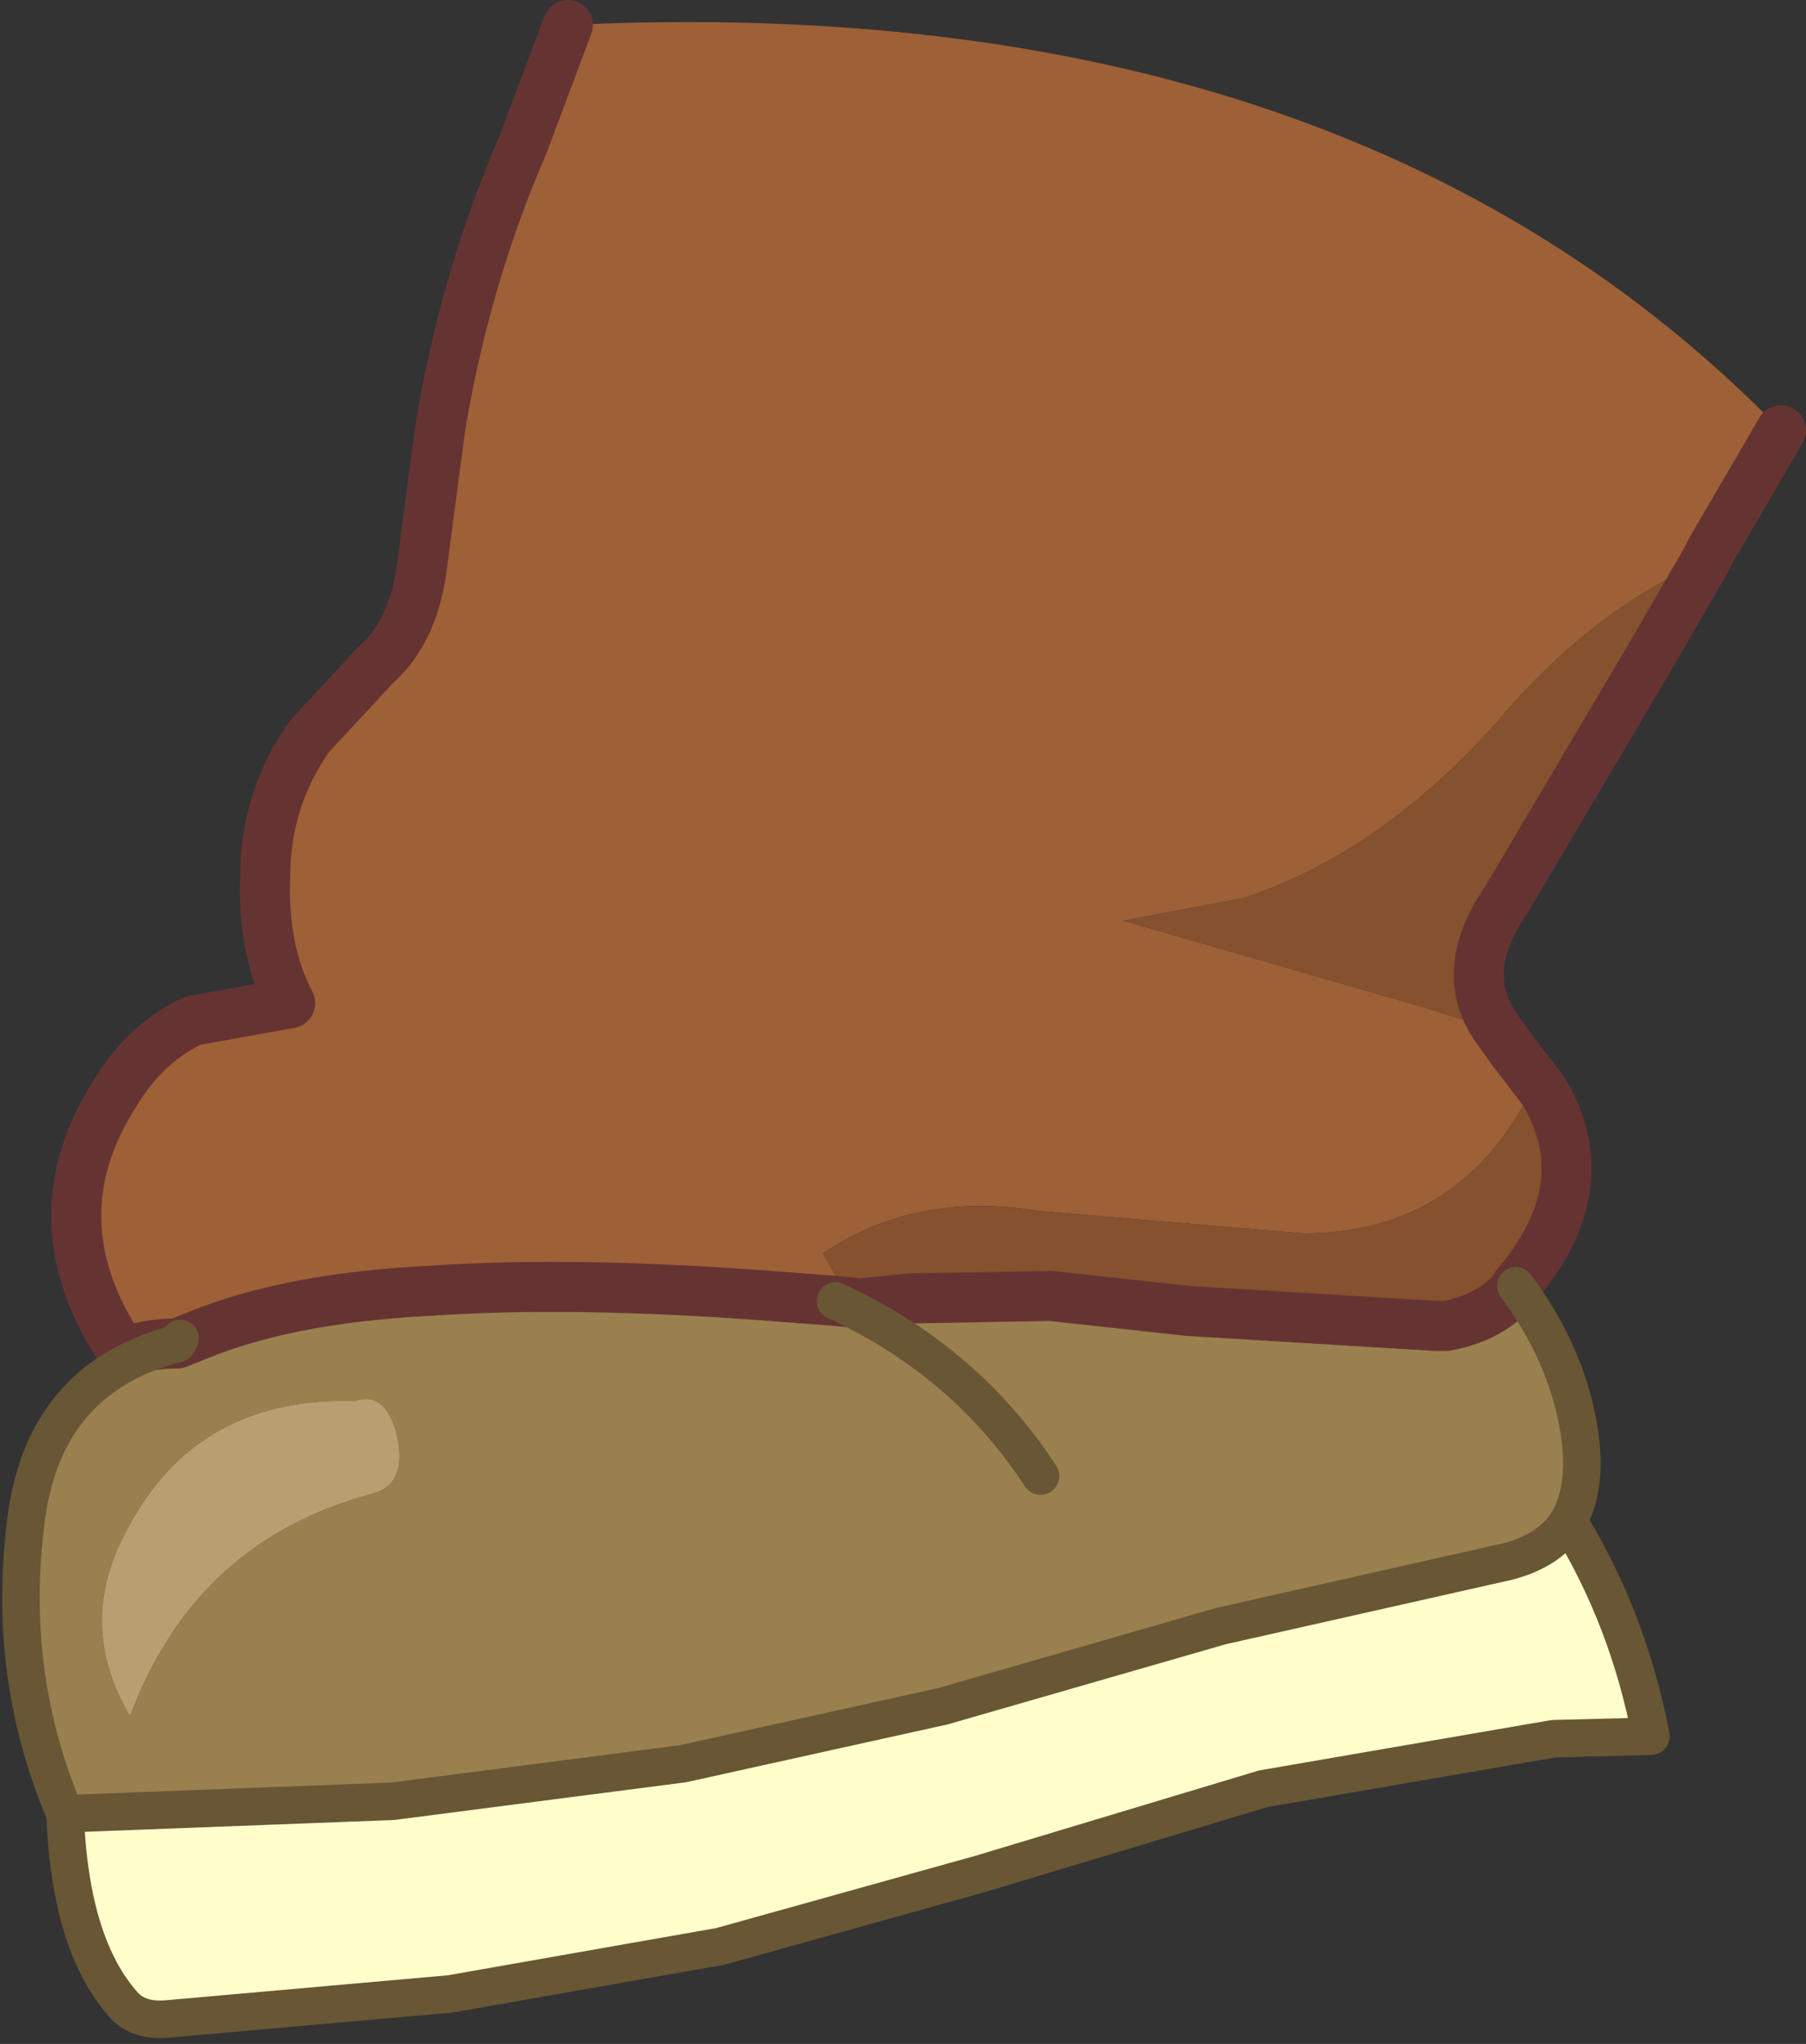 <?xml version="1.0" encoding="UTF-8" standalone="no"?>
<svg xmlns:xlink="http://www.w3.org/1999/xlink" height="40.85px" width="36.1px" xmlns="http://www.w3.org/2000/svg">
  <rect width="100%" height="100%" fill="#333333" stroke="none"/>
  <g transform="matrix(1.0, 0.0, 0.0, 1.0, 13.7, 19.45)">
    <path d="M16.25 1.15 L16.5 1.5 17.15 2.35 16.8 2.55 Q15.35 5.2 12.35 5.2 L7.05 4.75 Q4.6 4.35 2.75 5.6 L3.15 6.3 3.0 6.55 1.7 6.45 Q-2.25 6.15 -5.15 6.35 -8.05 6.5 -9.9 7.3 L-10.1 7.3 -10.15 7.4 Q-10.8 7.4 -11.25 7.6 L-11.3 7.5 Q-13.0 4.9 -11.4 2.4 -10.8 1.4 -9.85 0.95 L-7.9 0.6 Q-8.45 -0.45 -8.4 -1.9 -8.4 -3.5 -7.5 -4.75 L-6.2 -6.15 Q-5.4 -6.85 -5.25 -8.25 L-4.9 -10.9 Q-4.4 -13.9 -3.25 -16.55 L-2.35 -18.95 Q13.3 -19.7 21.9 -10.85 L20.5 -8.45 20.4 -8.25 Q18.1 -7.25 16.25 -5.05 13.9 -2.4 11.15 -1.5 L8.75 -1.05 14.65 0.65 16.25 1.15" fill="#9e6036" fill-rule="evenodd" stroke="none"/>
    <path d="M16.6 6.25 Q17.5 7.45 17.8 8.8 18.1 10.15 17.65 10.95 17.25 11.6 16.25 11.8 L10.7 13.05 5.15 14.65 -0.05 15.8 -5.85 16.55 -12.4 16.8 Q-13.55 14.1 -13.2 11.1 -12.9 8.1 -10.15 7.4 L-10.1 7.3 -9.9 7.3 Q-8.05 6.5 -5.15 6.35 -2.25 6.15 1.7 6.45 L3.0 6.55 3.5 6.6 4.5 6.5 7.3 6.45 10.05 6.75 15.0 7.05 15.2 7.05 Q16.05 6.9 16.55 6.35 L16.6 6.25 M-10.15 7.4 L-9.9 7.3 -10.15 7.4 M7.1 10.05 Q5.6 7.75 3.0 6.55 5.6 7.75 7.1 10.05 M-6.6 8.55 Q-9.75 8.45 -11.15 11.1 -12.2 13.0 -11.1 14.85 -9.8 11.35 -6.25 10.4 -5.5 10.2 -5.8 9.1 -6.05 8.35 -6.6 8.55" fill="#9a804e" fill-rule="evenodd" stroke="none"/>
    <path d="M17.65 10.95 Q18.85 12.9 19.3 15.25 L17.35 15.3 11.55 16.3 5.9 18.0 0.7 19.45 -4.7 20.4 -10.35 20.9 Q-10.9 20.95 -11.2 20.65 -12.3 19.45 -12.4 16.8 L-5.85 16.55 -0.05 15.8 5.15 14.65 10.7 13.05 16.25 11.8 Q17.25 11.6 17.65 10.95" fill="#ffffcc" fill-rule="evenodd" stroke="none"/>
    <path d="M-6.6 8.55 Q-6.05 8.35 -5.8 9.1 -5.5 10.2 -6.25 10.4 -9.8 11.35 -11.1 14.85 -12.2 13.0 -11.15 11.1 -9.75 8.45 -6.6 8.55" fill="#b89f72" fill-rule="evenodd" stroke="none"/>
    <path d="M3.5 6.6 L3.0 6.55 3.15 6.3 3.5 6.6" fill="#be7341" fill-rule="evenodd" stroke="none"/>
    <path d="M20.4 -8.25 L19.3 -6.35 16.4 -1.45 Q15.4 0.0 16.25 1.15 L14.65 0.65 8.75 -1.05 11.15 -1.5 Q13.9 -2.4 16.25 -5.05 18.1 -7.25 20.4 -8.25 M17.15 2.35 Q18.3 4.25 16.6 6.25 L16.55 6.35 Q16.05 6.9 15.2 7.05 L15.0 7.05 10.05 6.75 7.3 6.45 4.5 6.5 3.5 6.6 3.15 6.3 2.75 5.6 Q4.6 4.35 7.05 4.75 L12.35 5.2 Q15.35 5.2 16.8 2.55 L17.15 2.35" fill="#85512e" fill-rule="evenodd" stroke="none"/>
    <path d="M20.4 -8.25 L19.3 -6.35 16.4 -1.45 Q15.4 0.0 16.25 1.15 L16.5 1.5 17.15 2.35 Q18.3 4.25 16.6 6.25 L16.55 6.35 Q16.05 6.9 15.2 7.05 L15.0 7.05 10.05 6.75 7.3 6.45 4.5 6.5 3.5 6.6 3.0 6.55 1.7 6.45 Q-2.25 6.15 -5.15 6.35 -8.05 6.5 -9.9 7.3 L-10.15 7.4 Q-10.8 7.4 -11.25 7.6 L-11.3 7.5 Q-13.0 4.9 -11.4 2.4 -10.8 1.4 -9.85 0.95 L-7.9 0.6 Q-8.45 -0.45 -8.4 -1.9 -8.4 -3.5 -7.5 -4.75 L-6.2 -6.15 Q-5.4 -6.85 -5.25 -8.25 L-4.9 -10.9 Q-4.4 -13.9 -3.25 -16.55 L-2.35 -18.95 M21.9 -10.85 L20.5 -8.45 20.4 -8.25" fill="none" stroke="#663333" stroke-linecap="round" stroke-linejoin="round" stroke-width="1.0"/>
    <path d="M16.6 6.25 Q17.5 7.45 17.8 8.8 18.1 10.15 17.65 10.95 18.85 12.9 19.3 15.25 L17.35 15.3 11.55 16.3 5.9 18.0 0.7 19.45 -4.7 20.4 -10.35 20.9 Q-10.9 20.95 -11.2 20.65 -12.3 19.45 -12.4 16.8 -13.55 14.1 -13.2 11.1 -12.9 8.1 -10.15 7.4 L-10.1 7.3 M17.65 10.95 Q17.25 11.6 16.25 11.8 L10.7 13.05 5.15 14.65 -0.05 15.8 -5.85 16.55 -12.4 16.8 M3.0 6.55 Q5.6 7.75 7.1 10.05" fill="none" stroke="#685635" stroke-linecap="round" stroke-linejoin="round" stroke-width="0.75"/>
  </g>
</svg>

